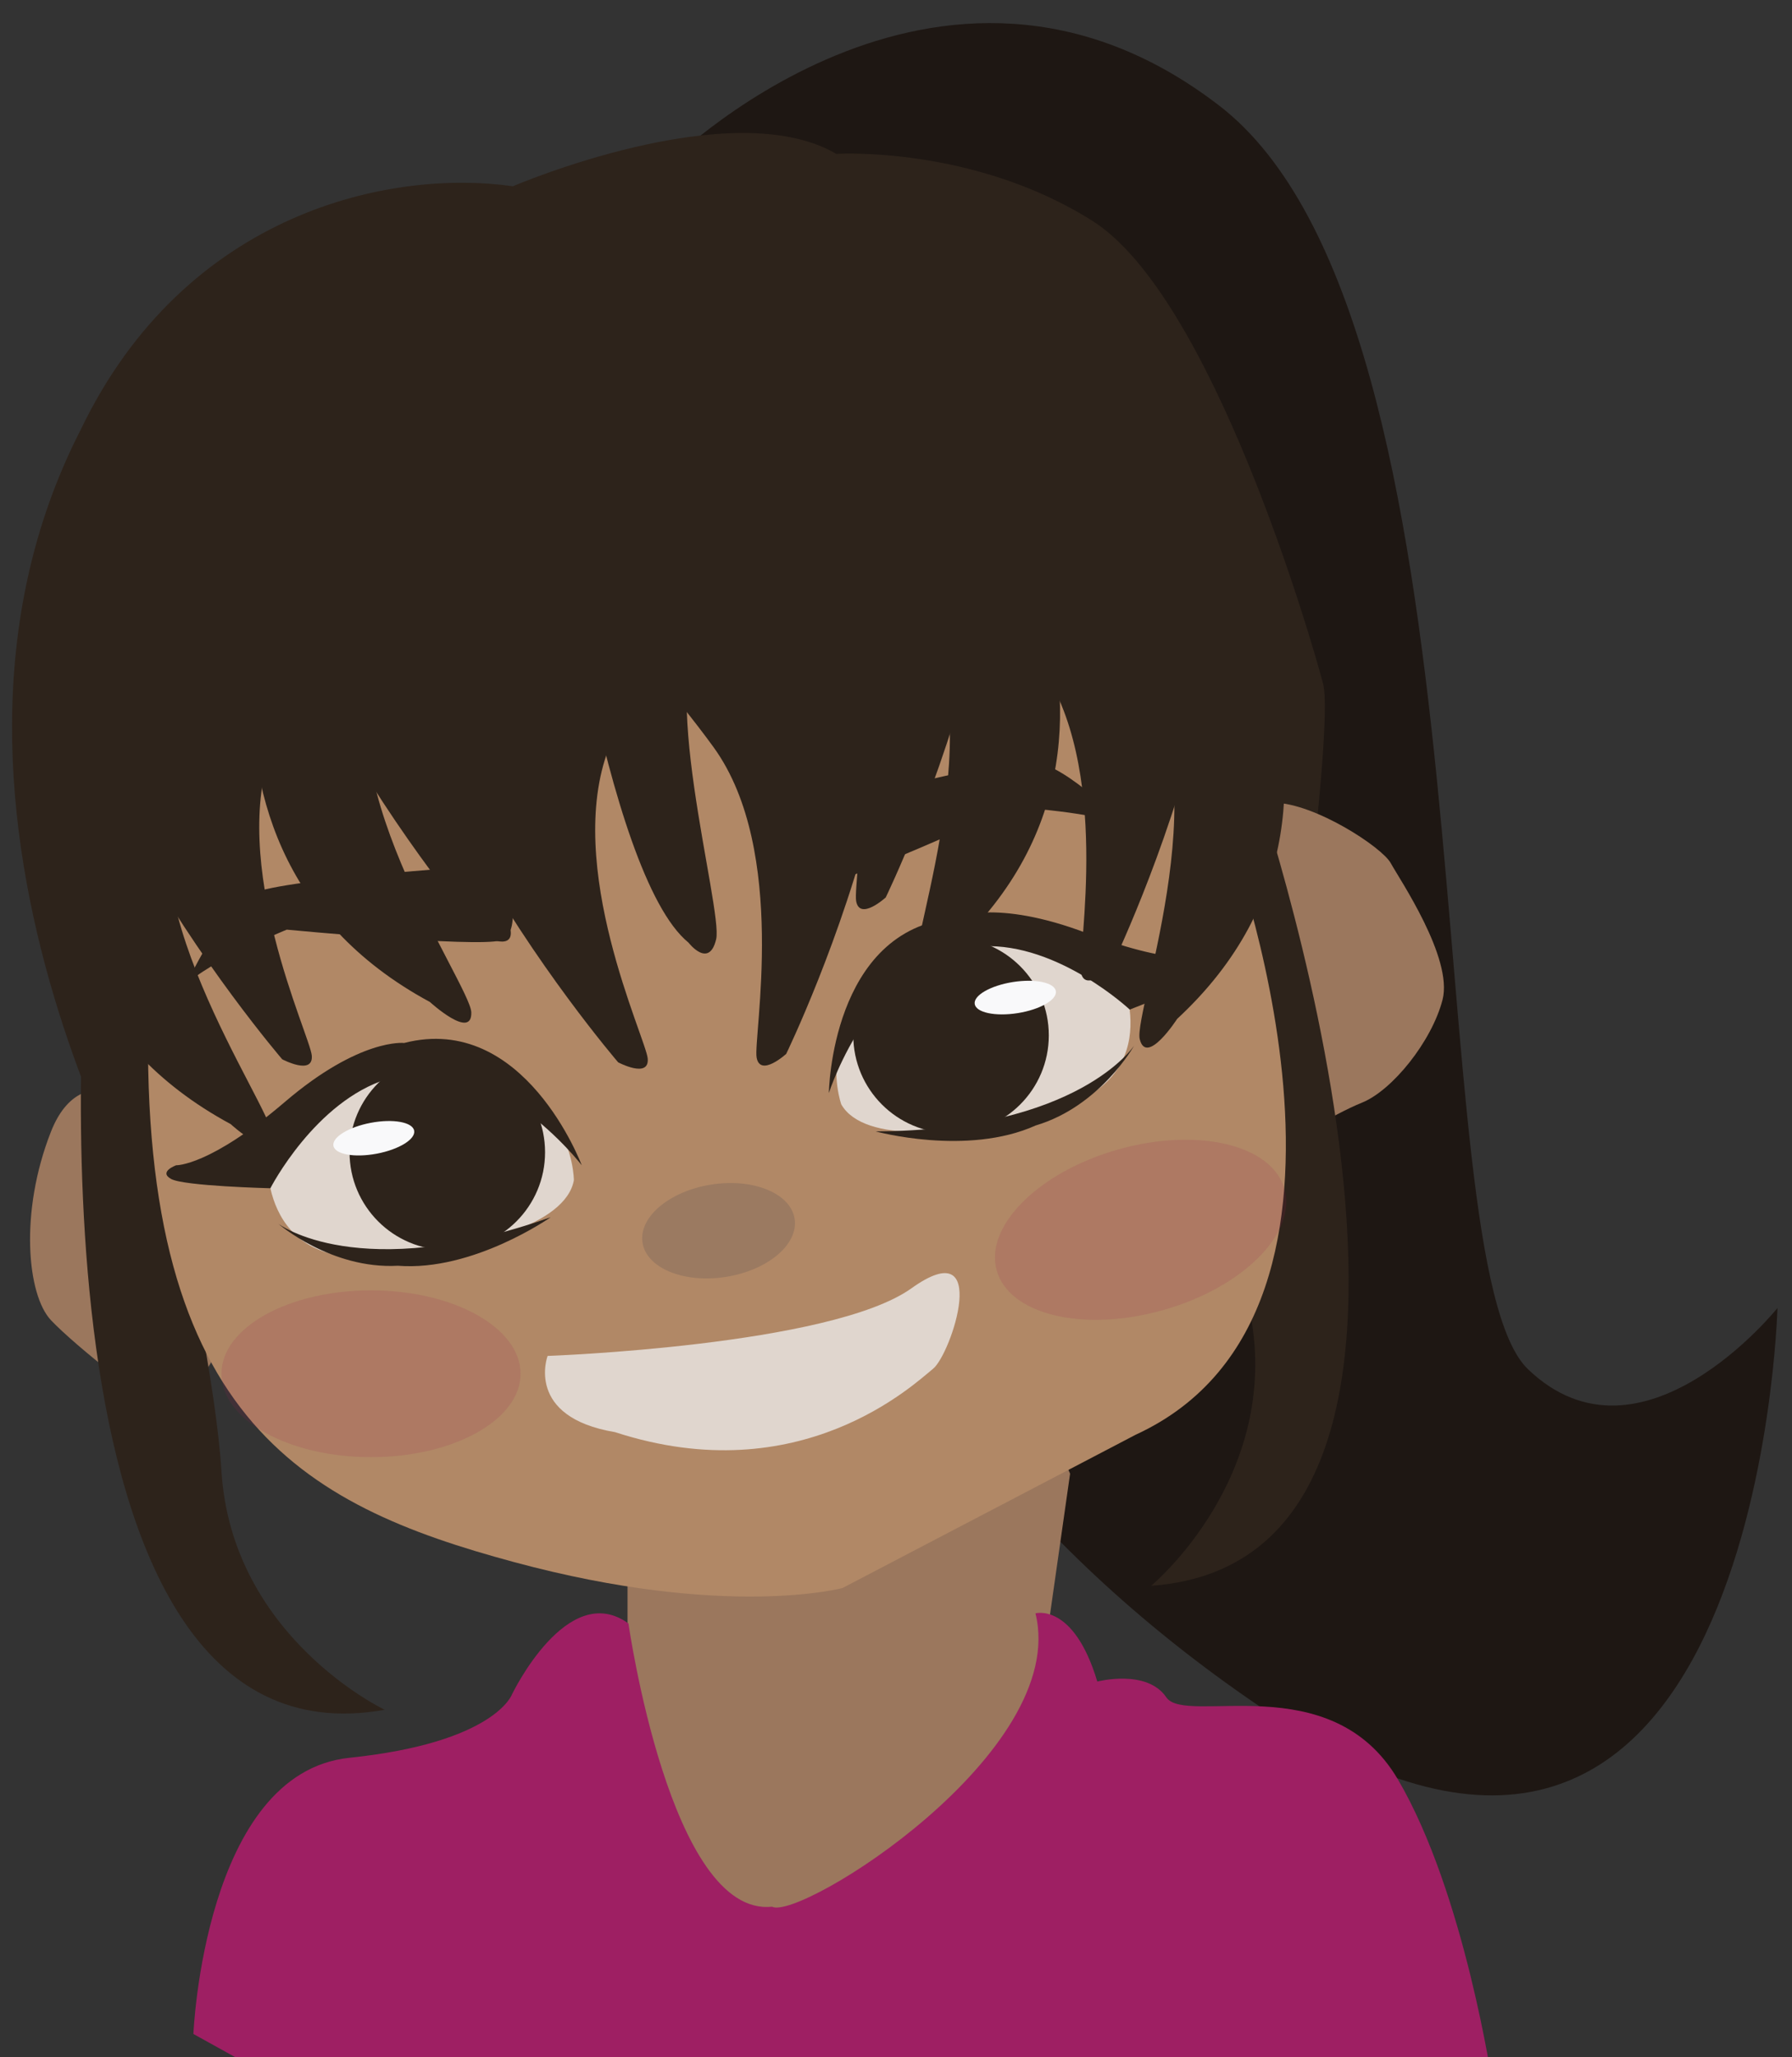 <?xml version="1.0" encoding="utf-8"?>
<!-- Generator: Adobe Illustrator 23.0.1, SVG Export Plug-In . SVG Version: 6.00 Build 0)  -->
<svg version="1.1" xmlns="http://www.w3.org/2000/svg" xmlns:xlink="http://www.w3.org/1999/xlink" x="0px" y="0px"
	 viewBox="0 0 212.09 243.4" style="enable-background:new 0 0 212.09 243.4;" xml:space="preserve">
<rect x="0" y="0" width="212.09" height="243.4" fill="#333333" stroke="none"/>
<style type="text/css">
	.st0{fill:#1E1713;}
	.st1{fill:#9B775D;}
	.st2{fill:#2D231B;}
	.st3{fill:#B18866;}
	.st4{fill:#9E1F63;}
	.st5{fill:#E0D6CE;}
	.st6{fill:#9B7A61;}
	.st7{opacity:0.14;fill:#972353;}
	.st8{fill:#F9F9FA;}
</style>
<g id="Layer_2">
	<path class="st0" d="M78.5,19.89c0,0,32.44-33.06,65.79-7.4s23.14,136.71,36.57,149.54c13.42,12.83,29.51-7.26,29.51-7.26
		s-2.29,87.17-61.25,47.17s-60.54-94.39-60.54-94.39L78.5,19.89z"/>
	<path class="st1" d="M62.96,217.96l11.31-11.51V177.8c0,0,25.73-64.9,52.38-3.43l-8.94,62.69l-43.25,6.86L62.96,217.96z"/>
	<path class="st2" d="M20.74,150.64c0,0-34.57-54.17-11.21-99.75C22.02,24.85,46.51,20,60.7,22.04c0,0,25.86-11.11,38.28-3.83
		c0,0,16.12-1.02,30.29,7.91s25.91,49.4,27.32,54.77c1.4,5.36-4.65,48.47-4.65,48.47L20.74,150.64z"/>
	<path class="st1" d="M18.12,131.36c0,0-8.34-6.98-12.09,2.55s-2.81,19.32,0,22.3c2.81,2.98,12.17,10.47,14.13,10.72
		c1.96,0.26,7.32-10.21,7.32-10.21L18.12,131.36z"/>
	<path class="st1" d="M144.51,102.13c0,0,1.45-7.23,6.3-7.15c4.85,0.09,12.77,5.28,13.79,7.15c1.02,1.87,7.4,11.23,6.13,16.17
		c-1.28,4.94-5.96,10.73-9.53,12.17c-3.57,1.44-9.19,5.02-9.19,5.02l-9.7-29.62L144.51,102.13z"/>
	<path class="st2" d="M10.3,110.74c0,0-8.87,99.47,35.23,91.57c0,0-18.09-8.57-19.32-28.23c-1.23-19.66-14.13-69.14-14.13-69.14
		L10.3,110.74z"/>
	<path class="st2" d="M147.8,90.21c0,0,33.13,94.21-11.56,97.43c0,0,15.42-12.76,11.76-32.12c-3.66-19.35-3.36-70.49-3.36-70.49
		L147.8,90.21z"/>
	<path class="st3" d="M17.62,117.59c0,0-19-79.48,50.22-84.28s77.29,65.07,77.29,65.07s21.58,56.55-10.73,71.39l-34.68,18.13
		c0,0-13.76,3.71-38.86-3.06S15.88,167.69,17.62,117.59z"/>
	<path class="st4" d="M22.89,240.67c0,0,1.27-30.89,18.47-32.68c17.19-1.79,19.23-7.49,19.23-7.49s6.55-13.65,13.79-8.4
		c0,0,4.94,34.78,16.99,33.51c3.32,1.7,35.26-18.27,31.18-34.71c0,0,4.51-1.29,7.32,8.07c0,0,5.87-1.53,8.17,1.87
		c2.3,3.4,19.49-3.74,27.4,9.7c7.91,13.45,11.23,36.26,11.23,36.26l-69.62,40.51L22.89,240.67z"/>
</g>
<g id="Layer_3">
	<path class="st5" d="M64.81,160.44c0,0,33.53-1.19,43.06-8c9.53-6.81,4.72,7.8,2.55,9.53c-2.16,1.73-15.66,14.64-37.62,7.49
		C62.09,167.67,64.81,160.44,64.81,160.44z"/>
	
		<ellipse transform="matrix(0.988 -0.155 0.155 0.988 -21.579 14.981)" class="st6" cx="85.08" cy="145.58" rx="9.11" ry="5.53"/>
	
		<ellipse transform="matrix(0.962 -0.273 0.273 0.962 -34.578 42.31)" class="st7" cx="134.96" cy="145.58" rx="17.7" ry="9.87"/>
	<ellipse class="st7" cx="43.91" cy="162.55" rx="17.7" ry="9.87"/>
</g>
<g id="Layer_4">
	<path class="st2" d="M59.72,102.26c0,0,2.49,8.14-0.45,9.01S33.94,110,33.94,110s-9.48,3.87-11.92,6.56c0,0,4.12-9.08,7.87-10.85
		C33.65,103.93,59.72,102.26,59.72,102.26z"/>
	<path class="st2" d="M92.96,96.58c0,0,0.3,8.5,3.36,8.37c3.07-0.13,23.53-9.45,23.53-9.45s10.23,0.57,13.41,2.32
		c0,0-6.85-7.24-10.98-7.7C118.16,89.66,92.96,96.58,92.96,96.58z"/>
	<g>
		<g>
			<path class="st5" d="M67.92,139.65c0,0,0.01-13.97-18.04-12.95s-18.22,10-18.22,10s-1.25,15.03,15.89,11.55
				C56.08,147.74,66.97,144.95,67.92,139.65z"/>
		</g>
		<g>
			<circle class="st2" cx="52.94" cy="136.34" r="11.57"/>
		</g>
		
			<ellipse transform="matrix(0.983 -0.185 0.185 0.983 -24.192 10.543)" class="st8" cx="44.28" cy="134.62" rx="4.86" ry="1.86"/>
		<path class="st2" d="M32.94,144.8c0,0,9.5,7.26,32.23-0.77c0,0-9.16,6.44-18.08,5.74C39.16,150.2,32.94,144.8,32.94,144.8z"/>
		<path class="st2" d="M68.85,137.88c0,0-6.77-18.13-21.02-14.47c0,0-5.23-0.62-14.13,6.99s-12.85,7.48-12.85,7.48
			s-2.13,0.77-0.6,1.62C21.79,140.35,32,140.6,32,140.6s5.28-10.3,13.88-12.94C58,123.71,68.85,137.88,68.85,137.88z"/>
	</g>
	<g>
		<g>
			<path class="st5" d="M99.57,130.68c0,0-4.73-13.15,12.61-18.28c17.34-5.13,20.52,3.26,20.52,3.26s6.25,13.73-11.06,16.24
				C113.45,134.31,102.25,135.35,99.57,130.68z"/>
		</g>
		<g>
			<circle class="st2" cx="112.56" cy="122.51" r="11.57"/>
		</g>
		
			<ellipse transform="matrix(0.988 -0.157 0.157 0.988 -17.047 20.345)" class="st8" cx="120.13" cy="117.97" rx="4.86" ry="1.86"/>
		<path class="st2" d="M134.23,123.72c0,0-6.5,10.04-30.6,10.15c0,0,10.8,2.97,18.95-0.7C130.21,130.91,134.23,123.72,134.23,123.72
			z"/>
		<path class="st2" d="M98.1,129.33c0,0,0.25-19.35,14.9-20.71c0,0,4.72-2.35,15.66,1.81s14.62,2.7,14.62,2.7s2.26,0,1.11,1.32
			c-1.15,1.32-10.68,5.01-10.68,5.01s-8.44-7.91-17.43-7.49C103.53,112.33,98.1,129.33,98.1,129.33z"/>
	</g>
</g>
<g id="Layer_5">
	<g>
		<path class="st2" d="M35.61,54.81c0,0-20.46,44.47,15.27,63.75c0,0,4.99,4.56,4.9,1.23s-18.7-29.46-10.13-42.74
			S35.61,54.81,35.61,54.81z"/>
		<path class="st2" d="M80.64,22.26c0,0-27.9,0.13-45.68,21.11s21.99,67.29,21.99,67.29s3.7,1.96,3.5-0.44s-9.99-22.72-4.6-36.74
			S80.64,22.26,80.64,22.26z"/>
		<path class="st2" d="M96.85,37.3c0,0-27.9,0.13-45.68,21.11s21.99,67.29,21.99,67.29s3.7,1.96,3.5-0.44s-9.99-22.72-4.6-36.74
			S96.85,37.3,96.85,37.3z"/>
		<path class="st2" d="M12.03,69.26c0,0-20.46,44.47,15.27,63.75c0,0,4.99,4.56,4.9,1.23c-0.08-3.33-18.7-29.46-10.13-42.74
			S12.03,69.26,12.03,69.26z"/>
		<path class="st2" d="M57.09,36.94c0,0-27.9,0.13-45.68,21.11s21.99,67.29,21.99,67.29s3.7,1.96,3.5-0.44s-9.99-22.72-4.6-36.74
			S57.09,36.94,57.09,36.94z"/>
		<path class="st2" d="M111.01,46.91c0,0,31.33,38.03,1.74,65.43c0,0-3.64,5.64-4.43,2.39c-0.78-3.24,10.46-33.09-1.27-43.84
			S111.01,46.91,111.01,46.91z"/>
		<path class="st2" d="M58.99,26.43c0,0,27.03-6.7,49.68,9.26s-3.84,70.5-3.84,70.5s-3.07,2.8-3.5,0.44
			c-0.43-2.37,3.78-24.43-5.07-36.69S58.99,26.43,58.99,26.43z"/>
		<path class="st2" d="M47.21,44.94c0,0,27.03-6.7,49.68,9.26s-3.84,70.5-3.84,70.5s-3.07,2.8-3.5,0.44
			c-0.43-2.37,3.78-24.43-5.07-36.69S47.21,44.94,47.21,44.94z"/>
		<path class="st2" d="M137.58,55.13c0,0,31.33,38.03,1.74,65.43c0,0-3.64,5.64-4.43,2.39c-0.78-3.24,10.46-33.09-1.27-43.84
			S137.58,55.13,137.58,55.13z"/>
		<path class="st2" d="M85.6,34.87c0,0,27.03-6.7,49.68,9.26s-3.84,70.5-3.84,70.5s-3.07,2.8-3.5,0.44
			c-0.43-2.37,3.78-24.43-5.07-36.69S85.6,34.87,85.6,34.87z"/>
		<path class="st2" d="M65.54,55.24c-0.23,0.95,5.99,48.2,15.95,56.3c0,0,2.43,3.15,3.27-0.41c0.84-3.56-7.43-32.13-1.07-36.95
			C90.05,69.35,65.54,55.24,65.54,55.24z"/>
	</g>
	<polygon class="st2" points="45.53,37.11 92.96,34.05 70.55,52.68 	"/>
</g>
</svg>
